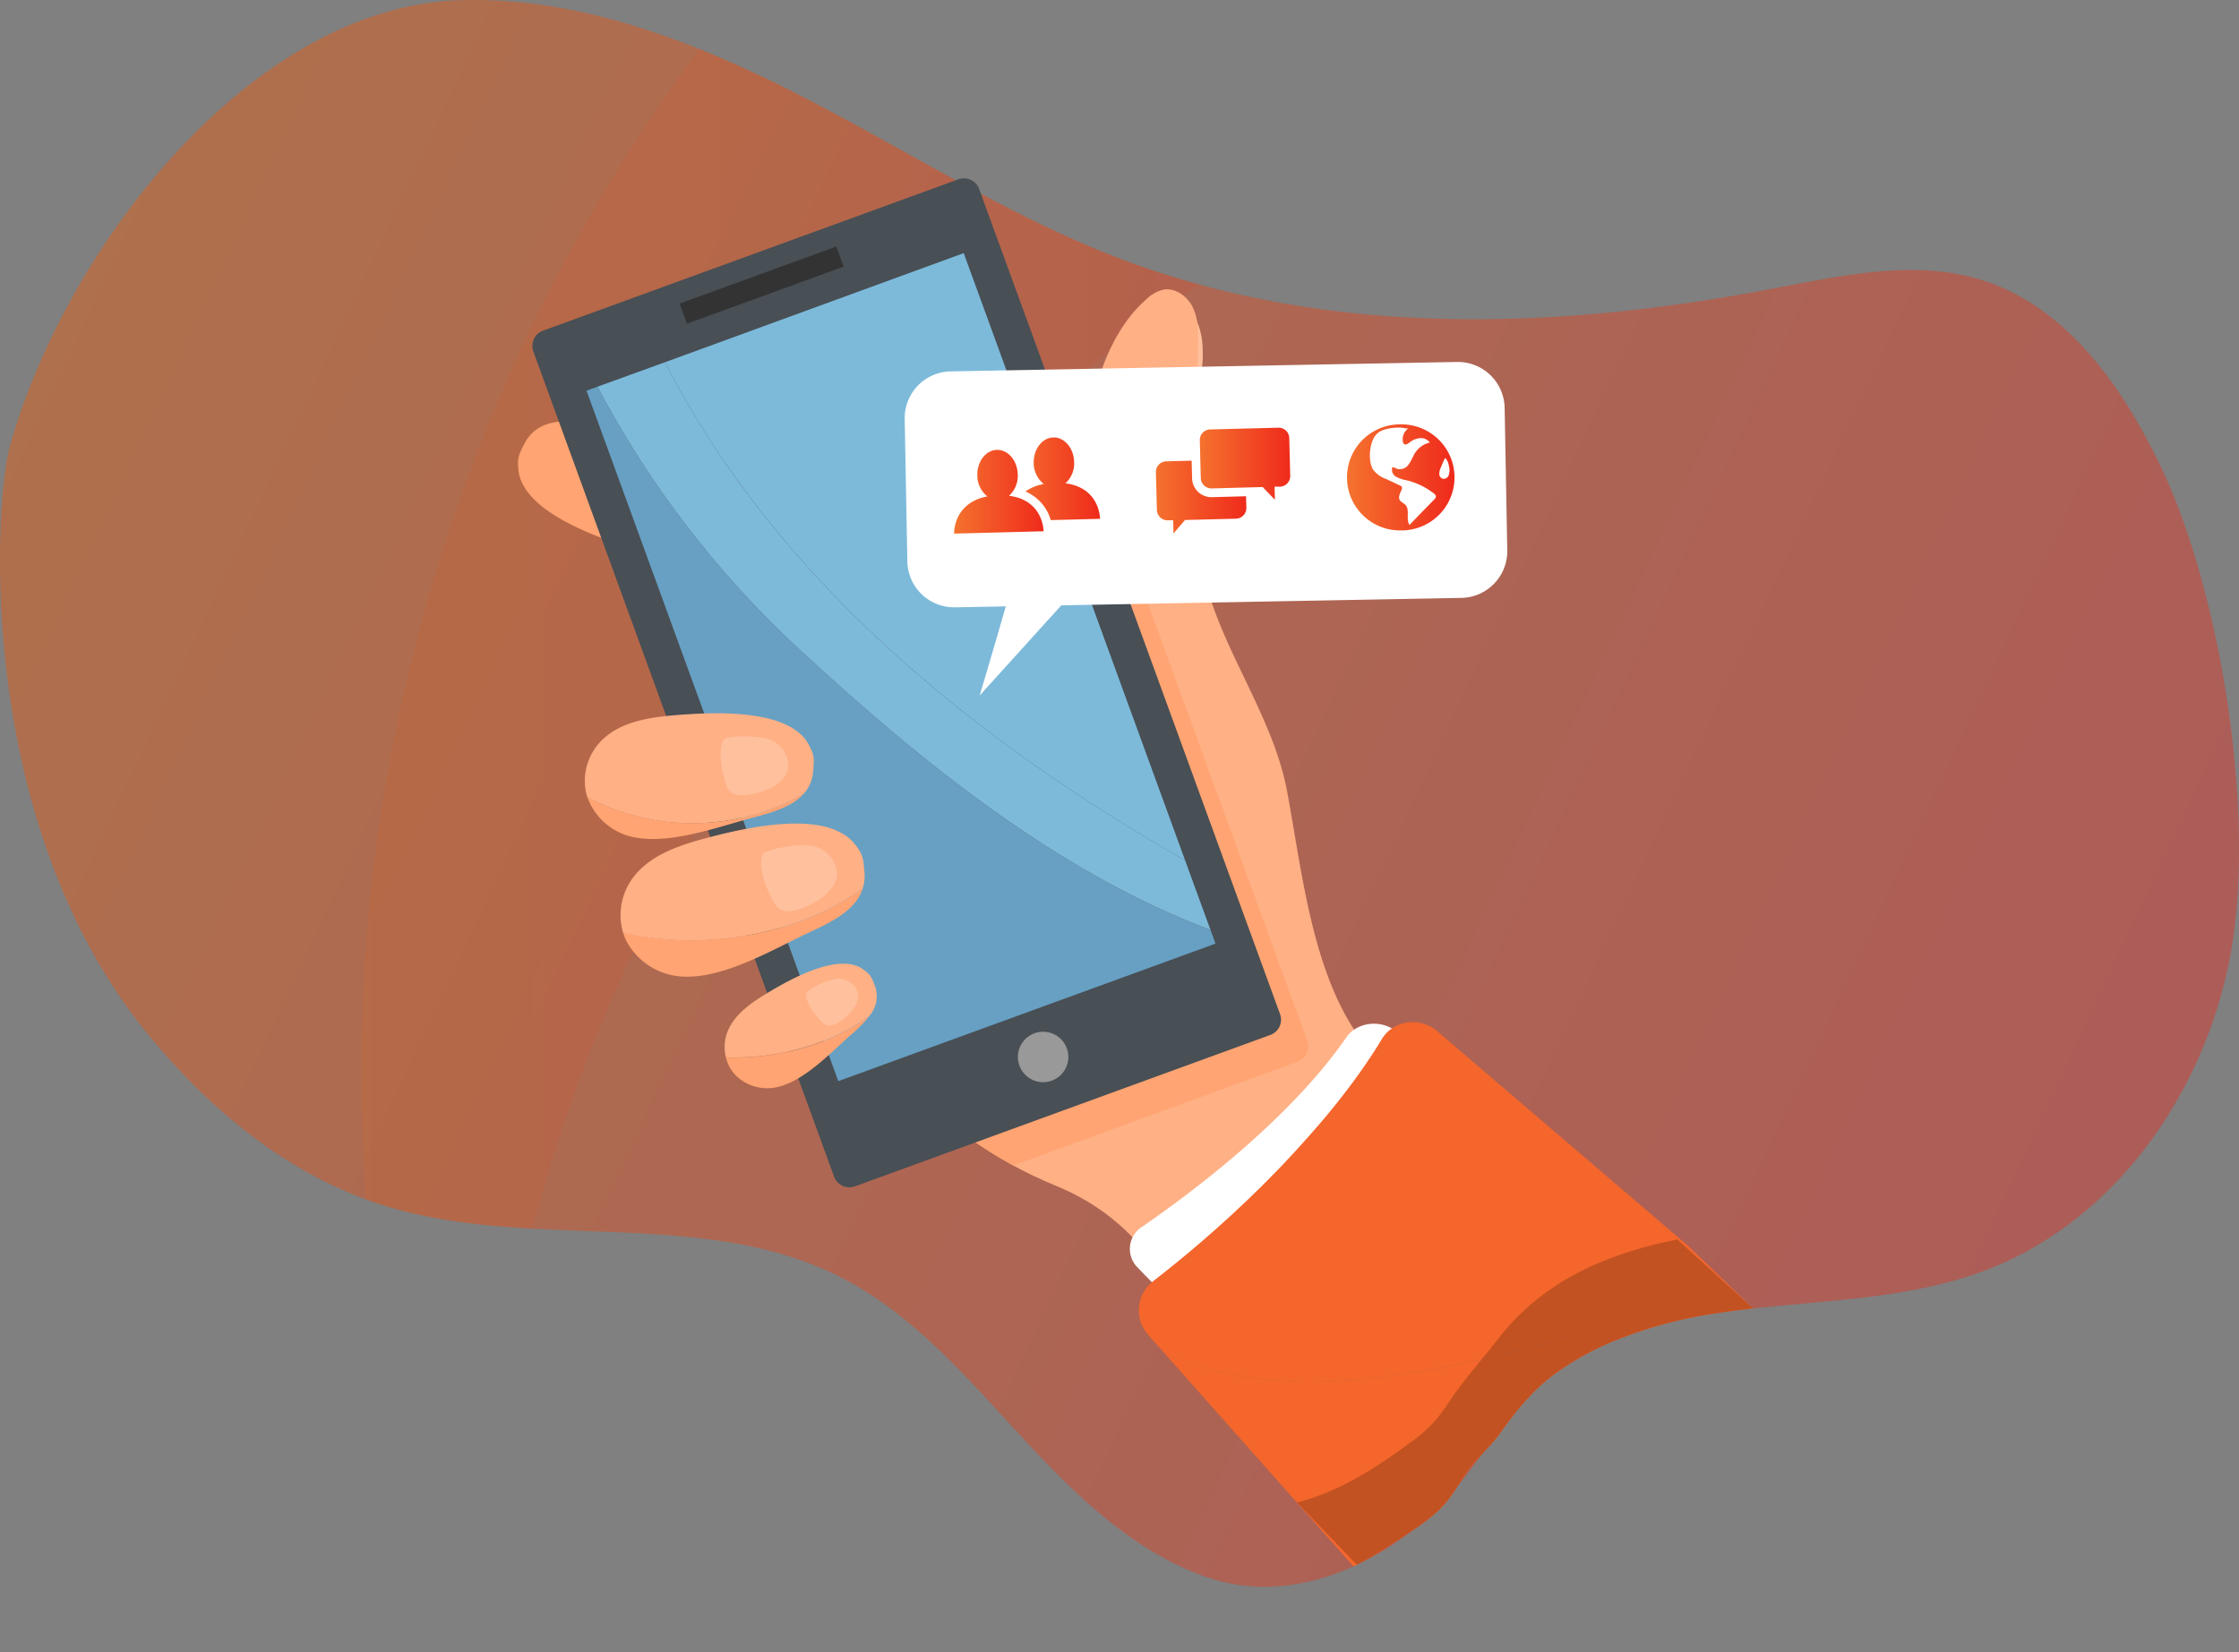 <svg xmlns="http://www.w3.org/2000/svg" xmlns:xlink="http://www.w3.org/1999/xlink" viewBox="0 0 512.92 378.55"><rect x="0" y="0" width="512.92" height="378.55" fill="#808080" stroke="none"/><defs><style>.cls-1{fill:none;}.cls-2{opacity:0.4;}.cls-3{fill:url(#linear-gradient);}.cls-4{opacity:0.1;}.cls-5{fill:url(#linear-gradient-2);}.cls-6{clip-path:url(#clip-path);}.cls-7{fill:#ffc09d;}.cls-8{fill:#ffa472;}.cls-9{clip-path:url(#clip-path-2);}.cls-10{fill:#ffb085;}.cls-11{fill:#484f55;}.cls-12{fill:#999;}.cls-13{fill:#67a0c3;}.cls-14{fill:#7dbada;}.cls-15{fill:#333;}.cls-16{fill:#fff;}.cls-17{fill:url(#linear-gradient-3);}.cls-18{fill:url(#linear-gradient-4);}.cls-19{fill:url(#linear-gradient-5);}.cls-20{fill:url(#linear-gradient-6);}.cls-21{fill:url(#linear-gradient-7);}.cls-22{clip-path:url(#clip-path-3);}.cls-23{fill:#f4662b;}.cls-24{opacity:0.2;}</style><linearGradient id="linear-gradient" x1="-72.83" y1="215.42" x2="442.64" y2="215.42" gradientTransform="translate(182.04 -110.06) rotate(25.11)" gradientUnits="userSpaceOnUse"><stop offset="0" stop-color="#f55700"/><stop offset="1" stop-color="#ef271b"/></linearGradient><linearGradient id="linear-gradient-2" x1="84.85" y1="146.37" x2="276.84" y2="146.37" gradientTransform="matrix(1, 0, 0, 1, 0, 0)" xlink:href="#linear-gradient"/><clipPath id="clip-path" transform="translate(-2.01)"><path class="cls-1" d="M496.81,259.11c-9.76,14.14-23.08,25.58-39.09,31.73-19.46,7.48-40.94,6.84-61.57,9.93a101.36,101.36,0,0,0-24.9,6.72,65.55,65.55,0,0,0-12.82,7.18c-5.56,4.05-9.26,8.84-13.2,14.34-2,2.73-4.62,4.85-6.61,7.55s-3.64,5.95-6,8.5c-3.25,3.47-7.78,6.14-11.73,8.74a68.38,68.38,0,0,1-14.23,7.44,40.92,40.92,0,0,1-27.51.09c-17.35-6-30.86-19.52-43.27-33s-24.77-27.8-41.18-36c-31.79-15.92-70.84-5.58-104.71-16.38C68.22,269,50,253.66,35.68,235.87c-29.81-37.14-43.82-88.19-30.81-134S60.34,18.44,107.93,17c27.64-.86,97.6-24.36,122.17-11.65S256.32,46.37,282.24,56c2.55.95,158.56-7.56,111.52-2.9-37.43,3.7-51,39-13.3,34.41,9.35-1.15,18.65-2.64,27.84-4.39,16-3,32.7-6.86,48.22-2,19.71,6.23,32.59,25,41.41,43.74,13.63,29,21.28,61.65,15.69,93.13A105.23,105.23,0,0,1,496.81,259.11Z"/></clipPath><clipPath id="clip-path-2" transform="translate(-2.01)"><path class="cls-1" d="M249.71,115a83.35,83.35,0,0,1,2.86-24.39c2.16-8.21,5.65-16.41,12-22a8.5,8.5,0,0,1,4-2.25c2.79-.47,5.51,1.58,6.73,4.13s1.26,5.48,1.21,8.3c-.31,16.63-1.95,32.59.56,49.14,2.84,18.74,16.25,34.58,19.78,53.32,3.32,17.67,5.54,40.2,15.86,55.42,3,4.4,7.08,8.38,8,13.62,1,5.89-2.29,11.59-5.67,16.52a213.62,213.62,0,0,1-28.77,33.77c-2.57,2.45-6.13,5-9.35,3.53-1.8-.83-2.85-2.69-3.83-4.41-7.59-13.31-15.53-22.43-29.53-28.14a96.66,96.66,0,0,1-35.93-25.72c-11.23-12.78-13.23-20.42-8.21-36.59.94-3,2.15-6.1,4.35-8.41,10.31-10.87,28-6.07,40.46-12.57,14.3-7.45,19.94-28.6,13.2-42.81A77.18,77.18,0,0,1,249.71,115Z"/></clipPath><linearGradient id="linear-gradient-3" x1="309.75" y1="109.39" x2="336.05" y2="109.39" gradientUnits="userSpaceOnUse"><stop offset="0" stop-color="#f5752f"/><stop offset="1" stop-color="#ef271b"/></linearGradient><linearGradient id="linear-gradient-4" x1="265.81" y1="114.58" x2="288.53" y2="114.58" xlink:href="#linear-gradient-3"/><linearGradient id="linear-gradient-5" x1="275.87" y1="107.02" x2="298.58" y2="107.02" xlink:href="#linear-gradient-3"/><linearGradient id="linear-gradient-6" x1="232.5" y1="109.84" x2="254.99" y2="109.84" xlink:href="#linear-gradient-3"/><linearGradient id="linear-gradient-7" x1="219.58" y1="112.69" x2="242.07" y2="112.69" xlink:href="#linear-gradient-3"/><clipPath id="clip-path-3" transform="translate(-2.01)"><path class="cls-1" d="M266.15,293.59c12.07-9.34,36.77-30.2,52.17-55.31a8.62,8.62,0,0,1,12.94-2L431.39,322l-35.68,14.92-72.1,35L264.9,305.7A8.41,8.41,0,0,1,266.15,293.59Z"/></clipPath></defs><title>Asset 10</title><g id="Layer_2" data-name="Layer 2"><g id="Layer_1-2" data-name="Layer 1"><g class="cls-2"><path class="cls-3" d="M496.27,259.22c-9.76,14.14-23.08,25.58-39.09,31.73-19.45,7.47-40.94,6.84-61.57,9.92a102,102,0,0,0-24.9,6.73,65.55,65.55,0,0,0-12.82,7.18c-11.31,8.2-17,21.62-26.89,31.16-13.65,13.2-33.74,21.92-52.42,15.49-17.35-6-30.86-19.51-43.27-33s-24.77-27.79-41.18-36c-31.79-15.92-70.84-5.58-104.71-16.38-21.74-6.93-40-22.26-54.28-40C-4.19,187,.84,114.25,4.33,102,17.34,56.17,59.8,1.52,107.39.05c27.64-.86,54.38,9.66,79,22.37s48,27.86,73.93,37.5c2.55.95,5.12,1.83,7.7,2.66,35.79,11.6,74.28,12.63,112,8,9.36-1.16,18.65-2.65,27.84-4.4,16-3,32.7-6.86,48.22-2,19.71,6.23,32.6,25,41.41,43.74C511,137,518.67,186.67,513.08,218.16A105.35,105.35,0,0,1,496.27,259.22Z" transform="translate(-2.01)"/></g><g class="cls-4"><path class="cls-5" d="M276.84,65.2c-3-.81-5.93-1.66-8.87-2.62-2.58-.83-5.15-1.71-7.7-2.66-25.91-9.65-49.37-24.78-73.93-37.5-7.83-4.05-15.88-7.88-24.11-11.18A393.93,393.93,0,0,0,85.87,274.8c1.17.43,2.35.85,3.55,1.23,11.11,3.54,22.78,4.81,34.56,5.47C146.76,194.2,202.77,116.5,276.84,65.2Z" transform="translate(-2.01)"/></g><g class="cls-6"><path class="cls-7" d="M277.48,79.07c-.21-3.33-1.42-7.08-3.91-8.54a5.47,5.47,0,0,0-7.09,1.17c-1.6,2.15-2.41,5.36-3.12,8.21a28.18,28.18,0,0,0-.42,3.43,2.31,2.31,0,0,0,.7,1.12c2.5,2.56,7.36,3.81,10.56,4C277.64,88.62,277.69,82.41,277.48,79.07Z" transform="translate(-2.01)"/><path class="cls-8" d="M168.15,124.14a12.72,12.72,0,0,0,4.07-7.84,14.18,14.18,0,0,0-6.05-12.8c-7-4.93-18.83-5.33-27-6.4-6.18-.8-13.69-1.85-17,4.53-1.16,2.26-1.7,3.11-1.43,5.67a8.91,8.91,0,0,0,1.3,4.13c3.81,6.7,15.52,11.18,22.35,13.44,6.24,2.07,13.09,4.16,19.11,2.07A13.33,13.33,0,0,0,168.15,124.14Z" transform="translate(-2.01)"/><g class="cls-9"><path class="cls-10" d="M249.71,115a83.35,83.35,0,0,1,2.86-24.39c2.16-8.21,5.65-16.41,12-22a8.5,8.5,0,0,1,4-2.25c2.79-.47,5.51,1.58,6.73,4.13s1.26,5.48,1.21,8.3c-.31,16.63-1.95,32.59.56,49.14,2.84,18.74,16.25,34.58,19.78,53.32,3.32,17.67,5.54,40.2,15.86,55.42,3,4.4,7.08,8.38,8,13.62,1,5.89-2.29,11.59-5.67,16.52a213.62,213.62,0,0,1-28.77,33.77c-2.57,2.45-6.13,5-9.35,3.53-1.8-.83-2.85-2.69-3.83-4.41-7.59-13.31-15.53-22.43-29.53-28.14a96.66,96.66,0,0,1-35.93-25.72c-11.23-12.78-13.23-20.42-8.21-36.59.94-3,2.15-6.1,4.35-8.41,10.31-10.87,28-6.07,40.46-12.57,14.3-7.45,19.94-28.6,13.2-42.81A77.18,77.18,0,0,1,249.71,115Z" transform="translate(-2.01)"/><path class="cls-8" d="M299.27,243.27,204.13,278a3.71,3.71,0,0,1-4.77-2.22L130.43,86.65a3.71,3.71,0,0,1,2.22-4.76L227.79,47.2a3.72,3.72,0,0,1,4.77,2.22L301.49,238.5A3.73,3.73,0,0,1,299.27,243.27Z" transform="translate(-2.01)"/></g><path class="cls-11" d="M293,237.15l-95.14,34.69a3.73,3.73,0,0,1-4.77-2.22L124.19,80.54a3.72,3.72,0,0,1,2.22-4.77l95.14-34.68a3.71,3.71,0,0,1,4.77,2.22l68.93,189.07A3.71,3.71,0,0,1,293,237.15Z" transform="translate(-2.01)"/><path class="cls-12" d="M246.4,240.2a5.78,5.78,0,1,1-7.41-3.44A5.79,5.79,0,0,1,246.4,240.2Z" transform="translate(-2.01)"/><path class="cls-13" d="M186.47,150A224.13,224.13,0,0,1,138.9,88.6l-2.53.92,57.68,158.21,86.41-31.51-1.15-3.15C244.71,200.14,213.26,174.75,186.47,150Z" transform="translate(-2.01)"/><path class="cls-14" d="M273.51,197.17,222.78,58,154.35,83C179.74,132.54,224.53,169.09,273.51,197.17Z" transform="translate(-2.01)"/><path class="cls-14" d="M154.35,83,138.9,88.6A224.13,224.13,0,0,0,186.47,150c26.79,24.74,58.24,50.13,92.84,63.06l-5.8-15.9C224.53,169.09,179.74,132.54,154.35,83Z" transform="translate(-2.01)"/><rect class="cls-15" x="157.4" y="62.88" width="38.19" height="4.9" transform="translate(-13.71 64.4) rotate(-20.03)"/><path class="cls-8" d="M199.66,203.56c-14.93,10.9-37.21,14.44-54.91,10.1a13.13,13.13,0,0,0,.74,1.92,15.43,15.43,0,0,0,13.06,8.2c9.34.41,20.42-6.14,28.57-10C192.13,211.45,198.05,208.72,199.66,203.56Z" transform="translate(-2.01)"/><path class="cls-10" d="M199.66,203.56a9.71,9.71,0,0,0,.37-3.87c-.26-2.75-.25-3.84-2-6a9.48,9.48,0,0,0-3.62-3c-7.42-3.91-20.79-1.15-28.39.77-6.95,1.76-14.45,3.87-18.75,9.32a14.37,14.37,0,0,0-2.63,5.29,14.13,14.13,0,0,0,.12,7.66C162.45,218,184.73,214.46,199.66,203.56Z" transform="translate(-2.01)"/><path class="cls-7" d="M189.16,206.47c2.56-1.51,4.88-4.05,4.56-6.82a7,7,0,0,0-5.22-5.76c-2.7-.55-5.79,0-8.53.51a23.84,23.84,0,0,0-3,1,1.66,1.66,0,0,0-.48,1.06c-.57,3.2,1.35,8,3.14,10.85C181.52,210.4,186.58,208,189.16,206.47Z" transform="translate(-2.01)"/><path class="cls-8" d="M168.31,242.31a9,9,0,0,0,2.06,3.91,10.29,10.29,0,0,0,9.92,2.82c6.07-1.49,12-7.77,16.47-11.76a30,30,0,0,0,4.5-4.58C192.28,239.5,179.81,242.69,168.31,242.31Z" transform="translate(-2.01)"/><path class="cls-10" d="M202.41,225.8c-.68-1.72-.89-2.42-2.42-3.5A6.45,6.45,0,0,0,197.1,221c-5.5-1.12-13.57,3.16-18.09,5.82-4.13,2.43-8.56,5.19-10.3,9.49a9.7,9.7,0,0,0-.69,3.89,9.07,9.07,0,0,0,.29,2.08c11.5.38,24-2.81,32.95-9.61A6.88,6.88,0,0,0,202.41,225.8Z" transform="translate(-2.01)"/><path class="cls-7" d="M196.7,232.19c1.36-1.45,2.37-3.51,1.65-5.23a4.71,4.71,0,0,0-4.44-2.73,15.69,15.69,0,0,0-5.37,1.93,14.42,14.42,0,0,0-1.76,1.21,1.11,1.11,0,0,0-.12.76c.24,2.17,2.37,4.87,4.05,6.38S195.33,233.64,196.7,232.19Z" transform="translate(-2.01)"/><path class="cls-8" d="M146.9,191.77c8.37,1.88,19.44-2.24,27.43-4.38,4.2-1.13,9-2.39,11.78-5.48a51.64,51.64,0,0,1-49.53.79A14.25,14.25,0,0,0,146.9,191.77Z" transform="translate(-2.01)"/><path class="cls-10" d="M136.58,182.7a51.64,51.64,0,0,0,49.53-.79,8.62,8.62,0,0,0,2.18-5.18c.21-2.53.39-3.51-.84-5.78a8.89,8.89,0,0,0-2.77-3.33c-6.07-4.74-18.61-4.41-25.79-3.91-6.55.46-13.68,1.15-18.45,5.38a13,13,0,0,0-3.23,4.35,12.76,12.76,0,0,0-.78,8.8Z" transform="translate(-2.01)"/><path class="cls-7" d="M177.36,181.09c2.57-.94,5.07-2.86,5.23-5.42a6.41,6.41,0,0,0-3.78-6c-2.35-.94-5.23-.94-7.79-.92a19.71,19.71,0,0,0-2.89.4,1.51,1.51,0,0,0-.61.87c-1,2.81-.08,7.43,1.07,10.32C169.83,183.4,174.79,182,177.36,181.09Z" transform="translate(-2.01)"/><path class="cls-16" d="M336.78,137l-116,2.16a10.72,10.72,0,0,1-10.91-10.51L209.26,96A10.72,10.72,0,0,1,219.78,85.1l116-2.16a10.72,10.72,0,0,1,10.92,10.52l.6,32.64A10.71,10.71,0,0,1,336.78,137Z" transform="translate(-2.01)"/><path class="cls-16" d="M233.82,133.83c-.09,1-7.37,25.52-7.37,25.52L252,131.12Z" transform="translate(-2.01)"/><path class="cls-17" d="M322.9,122.55a13.15,13.15,0,0,1-.35-26.3h.36a13.15,13.15,0,0,1,.34,26.3Z" transform="translate(-2.01)"/><path class="cls-16" d="M322.91,97.24a12.15,12.15,0,0,1,.31,24.3h-.32a12.15,12.15,0,0,1-.32-24.3h.33m0-2h-.38a14.15,14.15,0,0,0,.37,28.3h.38a14.15,14.15,0,0,0-.37-28.3Z" transform="translate(-2.01)"/><path class="cls-16" d="M316.52,107.54a6.24,6.24,0,0,0,3,2.2l3.16,1.49a.87.87,0,0,1,.5.42.83.83,0,0,1-.09.59c-.35.77-.84,1.68-.39,2.39.28.44.83.62,1.21,1,1.17,1.13.1,3.28,1,4.66,1.9-2,3.79-3.92,5.69-5.87a1,1,0,0,0,.36-.62c0-.31-.25-.57-.51-.76a16.4,16.4,0,0,0-6.25-3,7.35,7.35,0,0,1-2.39-.81,1.87,1.87,0,0,1-.84-2.17c.44,0,.83.29,1.26.42a2.49,2.49,0,0,0,2.55-1.16c.58-.8.89-1.77,1.44-2.6a5.5,5.5,0,0,1,3.33-2.32,2.46,2.46,0,0,0-2.28-1,4.38,4.38,0,0,0-2.36,1c-.38.29-.92.63-1.28.31a.88.88,0,0,1-.23-.46,3,3,0,0,1,1.29-3.11c-.23.15-1.57-.18-1.93-.17-1.77,0-4.4.25-5.58,1.71C315.68,101.48,315.38,105.57,316.52,107.54Z" transform="translate(-2.01)"/><path class="cls-16" d="M332.83,105.35c-.24.56-.48,1.12-.71,1.69a3.75,3.75,0,0,0-.39,1.39,1.3,1.3,0,0,0,.61,1.22,1.23,1.23,0,0,0,1.55-.77,3.44,3.44,0,0,0,.05-2,3.49,3.49,0,0,0-.83-1.94" transform="translate(-2.01)"/><path class="cls-18" d="M269.78,120.25h-.22a3.44,3.44,0,0,1-3.52-3.35l-.23-8.64a3.44,3.44,0,0,1,3.34-3.52l15.62-.42a3.44,3.44,0,0,1,3.53,3.35l.23,8.64a3.45,3.45,0,0,1-3.35,3.53l-11.24.29-4,4.68Z" transform="translate(-2.01)"/><path class="cls-16" d="M284.86,105.33a2.44,2.44,0,0,1,2.44,2.38l.23,8.63a2.45,2.45,0,0,1-2.38,2.51l-11.67.3-2.64,3.07-.08-3-1.22,0h-.07a2.43,2.43,0,0,1-2.43-2.37l-.23-8.64a2.43,2.43,0,0,1,2.37-2.5l15.62-.42h.06m0-2h-.12l-15.61.42a4.44,4.44,0,0,0-4.32,4.55l.23,8.64a4.4,4.4,0,0,0,3.77,4.27l0,1.06.13,5.16,3.38-3.91,2.06-2.39,10.8-.28a4.46,4.46,0,0,0,4.32-4.56l-.23-8.64a4.42,4.42,0,0,0-4.44-4.32Z" transform="translate(-2.01)"/><path class="cls-19" d="M290.86,112.6l-11.24.3a3.44,3.44,0,0,1-3.53-3.35l-.22-8.63a3.41,3.41,0,0,1,.94-2.46,3.37,3.37,0,0,1,2.4-1.07L294.83,97a3.43,3.43,0,0,1,3.52,3.34l.23,8.64a3.45,3.45,0,0,1-3.34,3.53H295l.12,4.57Z" transform="translate(-2.01)"/><path class="cls-16" d="M294.92,98a2.44,2.44,0,0,1,2.44,2.38l.22,8.64a2.44,2.44,0,0,1-2.37,2.5l-1.22,0,.08,3-2.8-2.92-11.67.31h-.07a2.44,2.44,0,0,1-2.44-2.37l-.22-8.64a2.42,2.42,0,0,1,2.37-2.5L294.85,98h.07m0-2h-.12l-15.61.41a4.42,4.42,0,0,0-4.32,4.55l.23,8.64a4.41,4.41,0,0,0,4.43,4.32h.12l10.79-.29,2.19,2.29,3.58,3.72-.14-5.16,0-1.06a4.44,4.44,0,0,0,3.54-4.47l-.23-8.64A4.41,4.41,0,0,0,294.92,96Z" transform="translate(-2.01)"/><path class="cls-20" d="M232.5,119.47a9.51,9.51,0,0,1,6.68-9.12,7.53,7.53,0,0,1-1.37-4.22c-.1-3.72,2.35-6.81,5.45-6.89h.13c3.09,0,5.59,2.9,5.69,6.61a7.59,7.59,0,0,1-1.14,4.26,9.41,9.41,0,0,1,7.05,8.78v1l-22.44.6Z" transform="translate(-2.01)"/><path class="cls-16" d="M243.39,100.23c2.52,0,4.6,2.5,4.69,5.63a6.18,6.18,0,0,1-2,4.89c7.95,1,7.93,8.13,7.93,8.13l-20.49.54s-.32-7,7.6-8.52a6.17,6.17,0,0,1-2.3-4.79c-.08-3.18,1.93-5.81,4.49-5.87h.1m0-2h-.15c-3.66.09-6.55,3.65-6.43,7.92a8.77,8.77,0,0,0,.9,3.69,10.3,10.3,0,0,0-6.21,9.66l.09,2,2,0,20.49-.54,1.94,0v-1.94a10.22,10.22,0,0,0-6.61-9.38,8.91,8.91,0,0,0,.7-3.7c-.12-4.25-3.05-7.58-6.69-7.58Z" transform="translate(-2.01)"/><path class="cls-21" d="M219.58,122.31a9.52,9.52,0,0,1,6.69-9.11,7.56,7.56,0,0,1-1.38-4.22c-.1-3.72,2.35-6.82,5.46-6.9h.13c3.09,0,5.58,2.9,5.68,6.6a7.64,7.64,0,0,1-1.13,4.26,9.42,9.42,0,0,1,7,8.79v1l-22.44.59Z" transform="translate(-2.01)"/><path class="cls-16" d="M230.48,103.08c2.51,0,4.6,2.5,4.68,5.63a6.14,6.14,0,0,1-2,4.89c7.94,1,7.92,8.13,7.92,8.13l-20.49.54s-.31-7,7.6-8.53a6.13,6.13,0,0,1-2.29-4.79c-.08-3.17,1.92-5.8,4.48-5.87h.11m0-2h-.16c-3.66.1-6.54,3.65-6.43,7.93a8.88,8.88,0,0,0,.91,3.68,10.33,10.33,0,0,0-6.22,9.67l.09,2,2,0,20.49-.54,1.95,0v-2a10.2,10.2,0,0,0-6.61-9.37,8.66,8.66,0,0,0,.7-3.7c-.11-4.25-3-7.58-6.68-7.58Z" transform="translate(-2.01)"/><path class="cls-16" d="M339.53,293.22c13.42-2.78,24.91-9.45,32.91-18.82l-50.86-38.26c-3.47-2.6-8.78-1.88-11.14,1.55-13,18.86-35.83,35.87-46.77,43.4a6,6,0,0,0-1.05,9.35l3.34,3.44C288.53,302.87,315.32,298.43,339.53,293.22Z" transform="translate(-2.01)"/><g class="cls-22"><path class="cls-23" d="M351.27,309.13a64.4,64.4,0,0,0,37-24.08l-57.18-48.94a8.32,8.32,0,0,0-12.53,2C304,262.22,278.28,284,266,293.61a8.33,8.33,0,0,0-1.18,12l3.76,4.39C293.93,321.48,324.06,315.8,351.27,309.13Z" transform="translate(-2.01)"/><path class="cls-23" d="M434.56,329.6l-46.29-44.55a64.4,64.4,0,0,1-37,24.08c-27.21,6.67-57.34,12.35-82.71.84l55.57,65.67a8.33,8.33,0,0,0,8.92,2.5l75.79-24.71.63-.24,22.88-9.57A8.33,8.33,0,0,0,434.56,329.6Z" transform="translate(-2.01)"/><g class="cls-24"><path d="M386.26,284c-15.88,3.22-30.62,9.26-41.16,22.92-3.93,5.09-8.26,9.81-11.72,15.18a30.5,30.5,0,0,1-8.11,8.3c-8.14,6.05-16.65,11.49-26.14,13.87l20.69,21.55c3.05-1.86,6-3.92,8.94-6.07a34.35,34.35,0,0,0,9-8.94c3.55-5.33,7.8-10.09,11.73-15.18,15.64-20.28,40.54-23.78,64.69-26.16Z" transform="translate(-2.01)"/></g></g></g></g></g></svg>
